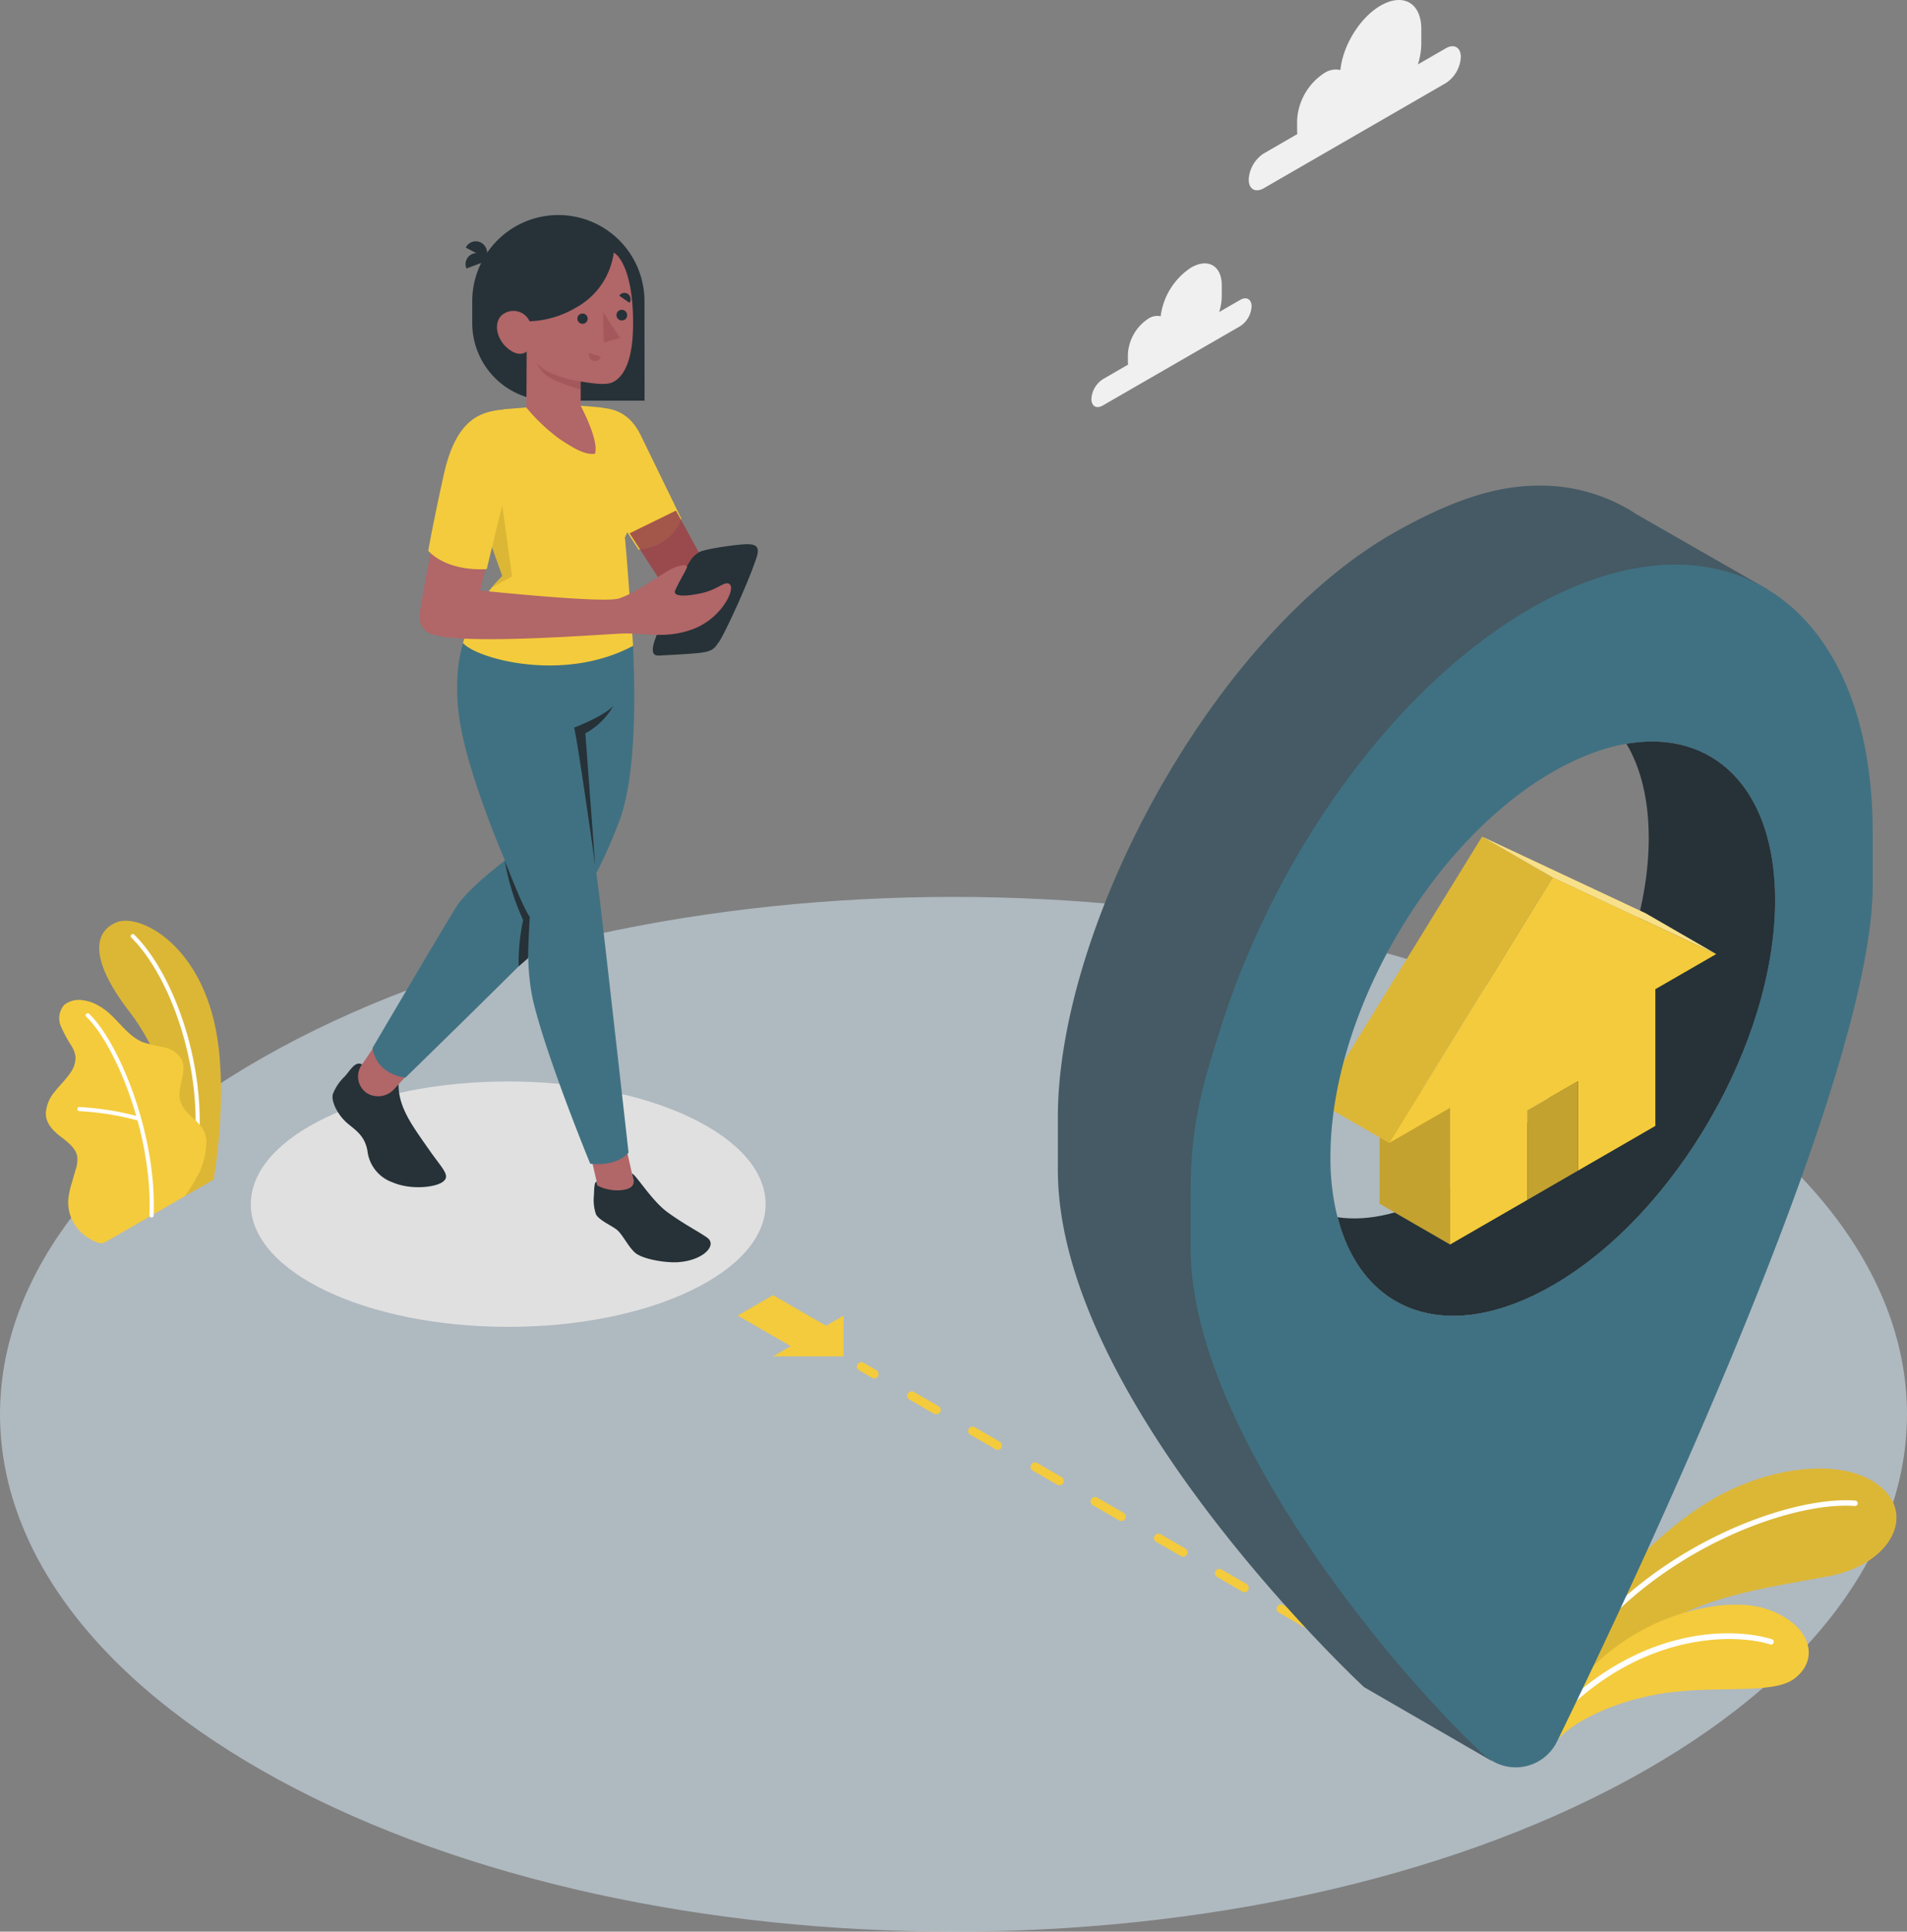 <svg xmlns="http://www.w3.org/2000/svg" width="353.404" height="357.858" viewBox="0 0 353.404 357.858">
  <rect x="0" y="0" width="353.404" height="357.858" fill="#808080" stroke="none"/>
  <g id="Address-amico" transform="translate(-37.791 -38.84)">
    <g id="freepik--Floor--inject-1--inject-104" transform="translate(37.791 205.003)">
      <path id="freepik--floor--inject-1--inject-104-2" data-name="freepik--floor--inject-1--inject-104" d="M89.549,401.122c69.006,37.422,180.887,37.43,249.892,0s69.006-98.122,0-135.552-180.887-37.43-249.892,0S20.535,363.692,89.549,401.122Z" transform="translate(-37.791 -237.498)" fill="#c4d2dc" opacity="0.7"/>
    </g>
    <g id="freepik--Shadow--inject-1--inject-104" transform="translate(84.271 239.19)">
      <ellipse id="freepik--shadow--inject-1--inject-104-2" data-name="freepik--shadow--inject-1--inject-104" cx="47.702" cy="22.734" rx="47.702" ry="22.734" fill="#e0e0e0"/>
    </g>
    <g id="freepik--Plants--inject-1--inject-104" transform="translate(46.28 209.418)">
      <g id="freepik--plants--inject-1--inject-104-2" data-name="freepik--plants--inject-1--inject-104">
        <g id="freepik--plants--inject-1--inject-104-3" data-name="freepik--plants--inject-1--inject-104">
          <path id="Path_1647" data-name="Path 1647" d="M75.62,293.8l5.362-3.061s2.576-14.169.652-26.348c-2.71-17.13-14.37-23.035-18.6-21.337s-5.228,6.775,2.417,16.67C70,265.547,75.771,277.909,75.62,293.8Z" transform="translate(-49.875 -242.776)" fill="#f4cb3c"/>
          <g id="Group_698" data-name="Group 698" transform="translate(9.896)" opacity="0.1">
            <path id="Path_1648" data-name="Path 1648" d="M75.62,293.8l5.362-3.061s2.576-14.169.652-26.348c-2.71-17.13-14.37-23.035-18.6-21.337s-5.228,6.775,2.417,16.67C70,265.547,75.771,277.909,75.62,293.8Z" transform="translate(-59.771 -242.776)"/>
          </g>
          <path id="Path_1649" data-name="Path 1649" d="M78.71,287.483h-.042a.393.393,0,0,1-.326-.435c2.2-16-4.249-33.566-11.493-40.676a.385.385,0,0,1,.535-.552c7.377,7.21,13.952,25.093,11.71,41.336a.385.385,0,0,1-.385.326Z" transform="translate(-51.015 -243.258)" fill="#fff"/>
          <path id="Path_1650" data-name="Path 1650" d="M58.814,305.267c-.836.485-2.593-.577-3.262-1.029a8.13,8.13,0,0,1-2.693-3.086,7.611,7.611,0,0,1-.669-4.55,17.221,17.221,0,0,1,.577-2.417l.678-2.35a6.056,6.056,0,0,0,.343-2.367c-.209-1.606-1.673-2.735-2.928-3.705-1.439-1.071-2.928-2.509-2.919-4.425a6.809,6.809,0,0,1,1.673-4.048c.92-1.171,2.016-2.2,2.852-3.438a4.8,4.8,0,0,0,.979-3,5.061,5.061,0,0,0-.661-1.882,26.473,26.473,0,0,1-2.049-3.764,3.769,3.769,0,0,1,.652-4.007,4.416,4.416,0,0,1,3.346-.836,7.527,7.527,0,0,1,3.095,1.087c3.07,1.673,4.826,5.336,8.08,6.691a34.408,34.408,0,0,0,3.948.962,4.835,4.835,0,0,1,3.229,2.208c1.2,2.392-1.02,5.328-.176,7.871.744,2.242,2.919,3.095,4.182,5.119a4.818,4.818,0,0,1,.569,2.936,14.018,14.018,0,0,1-1.23,4.968,35.775,35.775,0,0,1-2.727,4.467C73.635,296.719,58.939,305.217,58.814,305.267Z" transform="translate(-47.94 -245.643)" fill="#f4cb3c"/>
          <path id="Path_1651" data-name="Path 1651" d="M68.955,301.108h0a.376.376,0,0,1-.368-.393c.627-15.181-6.524-31.935-11.71-36.8a.379.379,0,0,1,.519-.552c5.3,4.96,12.605,22,11.961,37.38a.376.376,0,0,1-.4.368Z" transform="translate(-49.382 -246.126)" fill="#fff"/>
          <path id="Path_1652" data-name="Path 1652" d="M66.389,286.583h-.117A51.445,51.445,0,0,0,55.256,284.8a.385.385,0,0,1,0-.761,52.381,52.381,0,0,1,11.208,1.807.385.385,0,0,1-.109.753Z" transform="translate(-49.083 -249.525)" fill="#fff"/>
        </g>
        <g id="freepik--plants--inject-1--inject-104-4" data-name="freepik--plants--inject-1--inject-104" transform="translate(279.915 101.484)">
          <path id="Path_1653" data-name="Path 1653" d="M390.731,390.875c2.886-6.273,13.383-17.18,23.629-22.333s23.2-6.407,29.334-.586c5.7,5.42.895,13.96-10.037,16.076s-26.649,3.839-34.929,12.354l-13.308,9Z" transform="translate(-383.056 -364.106)" fill="#f4cb3c"/>
          <path id="Path_1654" data-name="Path 1654" d="M390.731,390.875c2.886-6.273,13.383-17.18,23.629-22.333s23.2-6.407,29.334-.586c5.7,5.42.895,13.96-10.037,16.076s-26.649,3.839-34.929,12.354l-13.308,9Z" transform="translate(-383.056 -364.106)" opacity="0.1"/>
          <path id="Path_1655" data-name="Path 1655" d="M386.446,400.389a.51.51,0,0,0,.586-.176c14.027-19.48,39.312-28.924,51.457-28.012a.51.51,0,0,0,.544-.468.5.5,0,0,0-.468-.535c-12.362-.937-38.116,8.649-52.352,28.439a.5.5,0,0,0,.117.7A.326.326,0,0,0,386.446,400.389Z" transform="translate(-383.17 -365.255)" fill="#fff"/>
          <path id="Path_1656" data-name="Path 1656" d="M382.81,419.335c2.626-3.061,9.6-6.9,18.77-8.507,10.146-1.782,21.011.251,25.16-2.852,4.977-3.73,2.944-10.347-5.412-13s-27.234,1.757-36.92,16.988Z" transform="translate(-382.629 -369.037)" fill="#f4cb3c"/>
          <path id="Path_1657" data-name="Path 1657" d="M382.934,415.991a.5.5,0,0,0,.535-.125c14.98-15.323,31.927-15.332,38.794-13.2a.5.5,0,0,0,.627-.335.493.493,0,0,0-.326-.627c-7.595-2.359-24.524-2.183-39.822,13.458a.5.5,0,0,0,0,.711.494.494,0,0,0,.192.117Z" transform="translate(-382.594 -370.075)" fill="#fff"/>
        </g>
      </g>
    </g>
    <g id="freepik--Line--inject-1--inject-104" transform="translate(174.505 278.787)">
      <g id="freepik--line--inject-1--inject-104-2" data-name="freepik--line--inject-1--inject-104">
        <g id="freepik--Arrow--inject-1--inject-104">
          <path id="Path_1658" data-name="Path 1658" d="M201.24,329.491l9.82,5.663-3.27,1.89h13.082v-7.553l-3.27,1.89-9.811-5.671Z" transform="translate(-201.24 -325.71)" fill="#f4cb3c"/>
        </g>
        <g id="freepik--line--inject-1--inject-104-3" data-name="freepik--line--inject-1--inject-104" transform="translate(22.111 12.424)">
          <path id="Path_1659" data-name="Path 1659" d="M230.908,343.58a.787.787,0,0,1-.4-.109l-2.442-1.414a.808.808,0,0,1,.811-1.4l2.442,1.414a.836.836,0,0,1-.41,1.506Z" transform="translate(-227.675 -340.564)" fill="#f4cb3c"/>
          <path id="Path_1660" data-name="Path 1660" d="M335.633,404.047a.787.787,0,0,1-.4-.109l-4.709-2.718a.836.836,0,0,1,.836-1.4l4.7,2.718a.836.836,0,0,1-.4,1.506ZM324.2,397.439a.837.837,0,0,1-.4-.1l-4.709-2.718a.836.836,0,1,1,.836-1.4l4.709,2.718a.836.836,0,0,1-.41,1.5Zm-11.434-6.6a.787.787,0,0,1-.4-.109l-4.709-2.743a.8.8,0,1,1,.811-1.388l4.709,2.718a.836.836,0,0,1-.41,1.5Zm-11.434-6.6a.786.786,0,0,1-.4-.109l-4.709-2.718a.808.808,0,0,1,.811-1.4l4.7,2.718a.836.836,0,0,1-.4,1.506Zm-11.434-6.6a.786.786,0,0,1-.4-.109l-4.709-2.718a.836.836,0,0,1,.836-1.4l4.709,2.718a.808.808,0,0,1-.435,1.506Zm-11.434-6.6a.836.836,0,0,1-.4-.109l-4.709-2.718a.836.836,0,1,1,.836-1.4l4.709,2.718a.809.809,0,0,1-.435,1.506Zm-11.434-6.608a.837.837,0,0,1-.4-.1l-4.709-2.718a.836.836,0,0,1,.836-1.4l4.709,2.718a.836.836,0,0,1-.41,1.5ZM255.6,357.876a.786.786,0,0,1-.4-.109l-4.709-2.718a.808.808,0,0,1,.811-1.4L256,356.37a.836.836,0,0,1-.41,1.506Zm-11.434-6.6a.786.786,0,0,1-.4-.109l-4.709-2.718a.836.836,0,0,1,.836-1.4l4.709,2.718a.779.779,0,0,1-.435,1.464Z" transform="translate(-229.494 -341.618)" fill="#f4cb3c"/>
          <path id="Path_1661" data-name="Path 1661" d="M364.9,420.932a.836.836,0,0,1-.4-.1l-2.442-1.414a.808.808,0,0,1,.811-1.4l2.434,1.414a.836.836,0,0,1-.4,1.5Z" transform="translate(-249.592 -353.217)" fill="#f4cb3c"/>
        </g>
      </g>
    </g>
    <g id="freepik--Pin--inject-1--inject-104" transform="translate(233.833 128.811)">
      <g id="freepik--pin--inject-1--inject-104-2" data-name="freepik--pin--inject-1--inject-104">
        <path id="Path_1662" data-name="Path 1662" d="M403.6,165.572h0l-.753-.435-23.37-13.383a32.219,32.219,0,0,0-18.251-5.345c-8.172,0-16.419,2.961-26.13,8.364-33.934,18.8-62.925,73.02-62.925,108.619V273.2c0,43.143,56.743,95.8,56.743,95.8L352.442,382.6a.1.1,0,0,0,.1.042c-.786-.928,25-38.551,49.349-111.94C428.775,189.435,404.1,166.04,403.6,165.572ZM363.885,294.566c-19.238,11.1-35.322,5.286-39.881-12.622-8.808-1.213-15.173-7.988-17.138-19.112-2.467-35.967,16.62-64.564,43.954-76.174,11.71-4.257,21.48-1.221,26.716,7.578,16.059-2.76,27.552,8.247,27.552,28.974C405.087,249.474,386.619,281.443,363.885,294.566Z" transform="translate(-272.17 -146.406)" fill="#455a64"/>
        <path id="Path_1663" data-name="Path 1663" d="M415.224,232.482c0,26.264-18.443,58.232-41.2,71.356-19.238,11.1-35.322,5.286-39.881-12.622,5.78.836,12.6-.711,19.94-4.952,20.844-12.02,37.723-41.278,37.723-65.317,0-7.143-1.489-13.023-4.132-17.44C403.731,200.748,415.224,211.755,415.224,232.482Z" transform="translate(-282.306 -155.677)" fill="#263238"/>
        <path id="Path_1664" data-name="Path 1664" d="M343.44,300.5l13.073,7.553V282.723L343.44,275.17Z" transform="translate(-283.828 -167.468)" fill="#f4cb3c"/>
        <path id="Path_1665" data-name="Path 1665" d="M343.44,300.5l13.073,7.553V282.723L343.44,275.17Z" transform="translate(-283.828 -167.468)" opacity="0.2"/>
        <path id="Path_1666" data-name="Path 1666" d="M406.178,247.383l-30.3-14.2-30.3,49.2,11.292-6.524v25.327l14.32-8.264v-16.57l9.376-5.412V287.5l14.336-8.281V253.89Z" transform="translate(-284.176 -160.599)" fill="#f4cb3c"/>
        <path id="Path_1667" data-name="Path 1667" d="M360.234,224.15l13.082,7.553-30.3,49.2-13.082-7.553Z" transform="translate(-281.618 -159.122)" fill="#f4cb3c"/>
        <path id="Path_1668" data-name="Path 1668" d="M360.234,224.15l13.082,7.553-10.395,16.876L343.012,280.9l-13.082-7.553Z" transform="translate(-281.618 -159.122)" opacity="0.1"/>
        <path id="Path_1669" data-name="Path 1669" d="M366.16,224.15l13.082,7.553,30.3,14.2-13.082-7.553Z" transform="translate(-287.544 -159.122)" fill="#f4cb3c"/>
        <path id="Path_1670" data-name="Path 1670" d="M366.16,224.15l13.082,7.553,30.3,14.2-13.082-7.553Z" transform="translate(-287.544 -159.122)" fill="#fff" opacity="0.4"/>
        <path id="Path_1671" data-name="Path 1671" d="M376.19,300.3l9.376-5.42V278.32l-9.376,5.412Z" transform="translate(-289.184 -167.983)" fill="#f4cb3c"/>
        <path id="Path_1672" data-name="Path 1672" d="M376.19,300.3l9.376-5.42V278.32l-9.376,5.412Z" transform="translate(-289.184 -167.983)" opacity="0.2"/>
        <path id="Path_1673" data-name="Path 1673" d="M408.409,168.434h0l-.753-.435c-11.342-6.374-26.5-5.52-43.151,4.082-25.093,14.512-46.84,44.992-57.12,76.952-4.082,12.672-5.8,19.38-5.8,31.634v9.845c0,33.248,37.071,77.972,54.41,93.94a7.821,7.821,0,0,0,1.263.954.1.1,0,0,0,.1.042,8.515,8.515,0,0,0,12.128-3.513c14.939-30.588,58.5-122.8,58.5-158.562V213.56C427.982,191.394,420.487,175.695,408.409,168.434ZM328.814,284.807c-.234-.912-.452-1.865-.619-2.844a45.049,45.049,0,0,1-.7-8.314c0-26.264,18.4-58.224,41.2-71.348a49.219,49.219,0,0,1,7.528-3.546,35.507,35.507,0,0,1,6.131-1.673c16.059-2.76,27.552,8.247,27.552,28.974,0,26.264-18.443,58.232-41.2,71.356C349.482,308.528,333.373,302.715,328.814,284.807Z" transform="translate(-276.981 -149.268)" fill="#407182"/>
      </g>
    </g>
    <g id="freepik--Character--inject-1--inject-104" transform="translate(99.408 78.679)">
      <g id="freepik--character--inject-1--inject-104-2" data-name="freepik--character--inject-1--inject-104">
        <path id="Path_1678" data-name="Path 1678" d="M171.4,129.21c2.509.217,5.152,1.3,6.967,5.019l7.528,15.457s-1.271,5.085-7.9,5.763l-2.626-4.032Z" transform="translate(-121.262 -93.461)" fill="#f4cb3c"/>
        <path id="Path_1674" data-name="Path 1674" d="M174.355,120.856H156.79a14.37,14.37,0,0,1-14.37-14.37v-4.057A15.959,15.959,0,0,1,158.379,86.47h0a15.959,15.959,0,0,1,15.959,15.959Z" transform="translate(-116.522 -86.47)" fill="#263238"/>
        <path id="Path_1675" data-name="Path 1675" d="M144.739,95.434,141,93.452a2.041,2.041,0,0,1,2.8-.928A2.217,2.217,0,0,1,144.739,95.434Z" transform="translate(-116.29 -87.421)" fill="#263238"/>
        <path id="Path_1676" data-name="Path 1676" d="M145.038,96.282l-3.931,1.472a2.041,2.041,0,0,1,1.146-2.718,2.225,2.225,0,0,1,2.785,1.246Z" transform="translate(-116.28 -87.851)" fill="#263238"/>
        <path id="Path_1677" data-name="Path 1677" d="M185.879,151.93l4.835,8.858L184,166.551l-6.717-10.414Z" transform="translate(-122.224 -97.177)" fill="#9a4a4d"/>
        <path id="Path_1679" data-name="Path 1679" d="M171.4,129.21c2.509.217,5.152,1.3,6.967,5.019l7.528,15.457s-1.271,5.085-7.9,5.763l-2.626-4.032Z" transform="translate(-121.262 -93.461)" fill="#f4cb3c" opacity="0.1"/>
        <path id="Path_1680" data-name="Path 1680" d="M116.93,274.57c-1.263-.652-2.058.945-3.2,2.233a8.9,8.9,0,0,0-2.233,3.346c-.276,1.522,1.1,3.906,2.61,5.228s3.27,2.258,3.822,5.144a7.038,7.038,0,0,0,4.667,5.9c3.279,1.414,7.67.962,9.159,0,1.765-1.146.151-2.392-2.317-5.93-3.229-4.617-5.746-7.921-5.746-12.229Z" transform="translate(-111.457 -117.213)" fill="#263238"/>
        <path id="Path_1681" data-name="Path 1681" d="M120.441,270.07l-2.651,3.889a3.73,3.73,0,0,0,.9,5.169l.084.059a4.015,4.015,0,0,0,5.077-.786l4.132-4.517Z" transform="translate(-112.384 -116.501)" fill="#b16668"/>
        <path id="Path_1682" data-name="Path 1682" d="M168.616,181.078c.167,4.952,1.037,23-2.576,32.479a88.879,88.879,0,0,1-7.528,15.449c-1.079,1.849-32.086,32.035-32.086,32.035s-5.27-.385-6.106-5.487c0,0,12.705-21.605,15.457-26.03s12.5-11.225,12.5-11.225l-.887-41.529Z" transform="translate(-112.907 -101.24)" fill="#407182"/>
        <rect id="Rectangle_367" data-name="Rectangle 367" width="6.725" height="9.795" transform="translate(56.46 181.761) rotate(167.19)" fill="#b16668"/>
        <path id="Path_1683" data-name="Path 1683" d="M160.757,196.094a41.77,41.77,0,0,0,6-6.9C171.773,182.268,171,176.12,171,176.12h-2.058l-27.109.552c-2.693,4.408-3.279,11.091-2.367,17.565,1.882,13.508,13.073,36.887,13.073,36.887-.159,1.849-.937,9.611.836,16.494,2.785,10.874,10.363,29.275,10.363,29.275s4.743.678,7.1-2.066c0,0-4.182-37.313-5.328-46.84C164.262,217.6,160.757,196.094,160.757,196.094Z" transform="translate(-115.973 -101.134)" fill="#407182"/>
        <path id="Path_1684" data-name="Path 1684" d="M176.656,299.717l-.217-.937c.694.134,3.638,5.019,6.558,7.143,3.2,2.325,5.972,3.7,7.4,4.751,1.907,1.4-.836,4.274-5.562,4.525-2.334.125-6.583-.586-7.9-1.823s-2.258-3.346-3.3-4.182-3.145-1.673-3.856-2.819a8.15,8.15,0,0,1-.4-3.53c.05-1.338.075-2.576.5-2.559a5.785,5.785,0,0,0,.159.719,8.213,8.213,0,0,0,3.99.878C175.142,301.816,177.2,301.557,176.656,299.717Z" transform="translate(-120.931 -121.197)" fill="#263238"/>
        <path id="Path_1685" data-name="Path 1685" d="M168.9,224.725s-3.162-22.458-3.9-25.52c0,0,5.571-2.125,7.285-4.065a13.27,13.27,0,0,1-5.211,5.136Z" transform="translate(-120.215 -104.245)" fill="#263238"/>
        <path id="Path_1686" data-name="Path 1686" d="M149.64,229.47s3.262,8.557,4.617,10.405c0,0-.343,6.365-.293,7.653l-1.765,1.531a37.9,37.9,0,0,1,.836-8.582,43.863,43.863,0,0,1-3.4-11.007Z" transform="translate(-117.703 -109.86)" fill="#263238"/>
        <path id="Path_1687" data-name="Path 1687" d="M170.373,153.12c.427,3.931,1.522,20.074,1.522,20.074-12.973,6.926-29.066,2.334-31.525-.519a27.443,27.443,0,0,1,7.285-12.4l-4.182-11.71s-.5-1.2-.493-1.213c.259-.435,6.533-6.089,3.446-15.056a2.258,2.258,0,0,1,1.966-2.969l3.722-.3,10.1-.3c2.409.142,4.132.368,4.132.368,1.547,1.455,3.99,5.428,5.571,9.477C172.916,141.218,174.02,145.392,170.373,153.12Z" transform="translate(-116.187 -93.382)" fill="#f4cb3c"/>
        <path id="Path_1688" data-name="Path 1688" d="M147.208,156.4l1.48-5.73L150.52,163.9l-3.705,2.058,1.89-2.066-1.915-5.345Z" transform="translate(-117.237 -96.971)" opacity="0.1"/>
        <path id="Path_1689" data-name="Path 1689" d="M169.547,94.78c1.673,1,3.772,5.236,3.563,14.119-.176,7.528-2.618,9.4-3.839,9.937s-3.588.209-5.855-.176v4.525s3.421,6.332,2.651,8.858c-1.673.284-3.772-.836-6.742-2.852a34.778,34.778,0,0,1-5.972-5.679l.05-10.4s-1.355,1.313-3.647-.694c-1.89-1.673-2.509-4.441-1.054-5.947a3.3,3.3,0,0,1,5.244,1.046,18.218,18.218,0,0,0,8.548-2.509,13.726,13.726,0,0,0,7.051-10.23Z" transform="translate(-117.418 -87.829)" fill="#b16668"/>
        <path id="Path_1690" data-name="Path 1690" d="M167.627,109.217a.954.954,0,1,1-1-.937A.97.97,0,0,1,167.627,109.217Z" transform="translate(-120.333 -90.037)" fill="#263238"/>
        <g id="Group_699" data-name="Group 699" transform="translate(47.485 25.536)" opacity="0.5" style="mix-blend-mode: multiply;isolation: isolate">
          <path id="Path_1691" data-name="Path 1691" d="M168.28,117l2.2.7a1.138,1.138,0,0,1-1.43.786A1.2,1.2,0,0,1,168.28,117Z" transform="translate(-168.229 -117)" fill="#9a4a4d"/>
        </g>
        <path id="Path_1692" data-name="Path 1692" d="M176.9,105.558l-1.9-1.322a1.112,1.112,0,0,1,1.589-.326,1.2,1.2,0,0,1,.309,1.648Z" transform="translate(-121.851 -89.289)" fill="#263238"/>
        <path id="Path_1693" data-name="Path 1693" d="M176.354,108.4a.954.954,0,0,1-.9,1.029.987.987,0,1,1,.895-1.029Z" transform="translate(-121.75 -89.902)" fill="#263238"/>
        <g id="Group_700" data-name="Group 700" transform="translate(50.138 17.958)" opacity="0.5" style="mix-blend-mode: multiply;isolation: isolate">
          <path id="Path_1694" data-name="Path 1694" d="M171.4,107.94l.151,5.7,3-.928Z" transform="translate(-171.4 -107.94)" fill="#9a4a4d"/>
        </g>
        <g id="Group_701" data-name="Group 701" transform="translate(37.775 27.109)" opacity="0.5" style="mix-blend-mode: multiply;isolation: isolate">
          <path id="Path_1695" data-name="Path 1695" d="M164.809,122.6c-2.426-.318-7.411-1.748-8.189-3.722a5.119,5.119,0,0,0,1.748,2.509c1.489,1.271,6.441,2.71,6.441,2.71Z" transform="translate(-156.62 -118.88)" fill="#9a4a4d"/>
        </g>
        <path id="Path_1696" data-name="Path 1696" d="M130.772,172.11c.059-.836,1.589-9.51,2.635-14.37l10.221,3.128-1.673,6.817-8.49,8.222A3.346,3.346,0,0,1,130.772,172.11Z" transform="translate(-114.61 -98.128)" fill="#b16668"/>
        <path id="Path_1697" data-name="Path 1697" d="M147.108,129.49c-3.923.343-9.092.928-11.551,12.095-2.309,10.464-2.877,14.119-2.877,14.119s3.02,3.822,10.832,3.4l2.869-11.9C151.608,140.322,149.927,135.4,147.108,129.49Z" transform="translate(-114.929 -93.507)" fill="#f4cb3c"/>
        <path id="Path_1698" data-name="Path 1698" d="M188.292,164.281c1.405-2.61,1.757-2.727,2.585-3.346s5.964-1.338,8.088-1.514c2.509-.209,3.388.251,2.693,2.4-1.489,4.6-6.006,14.37-7.018,15.725-.661.836-.795,1.673-3.605,1.974-2.626.259-5.922.4-6.892.46s-2.309.3-1.439-2.551a93.94,93.94,0,0,1,3.839-9.477C187.623,165.644,188.292,164.281,188.292,164.281Z" transform="translate(-123.065 -98.395)" fill="#263238"/>
        <path id="Path_1699" data-name="Path 1699" d="M142.515,168.714s22.717,2.4,25.653,1.489,6.9-3.856,9.025-5.069,3.647-1.322,3.647-.836-1.815,3.287-2.225,4.433,1.957,1.146,5.069.435,4.358-2.509,5.169-1.472-1.723,6.231-6.892,8.164-9.008.652-13.274.836-28.74,2.091-34.67.226a5.228,5.228,0,0,1,2.049-5.019A18.293,18.293,0,0,1,142.515,168.714Z" transform="translate(-115.137 -99.156)" fill="#b16668"/>
      </g>
    </g>
    <g id="freepik--Clouds--inject-1--inject-104" transform="translate(240.048 38.84)">
      <g id="freepik--clouds--inject-1--inject-104-2" data-name="freepik--clouds--inject-1--inject-104">
        <path id="Path_1700" data-name="Path 1700" d="M317.245,67.27l6.231-3.6a5.536,5.536,0,0,1-.05-.761V61.106a11.133,11.133,0,0,1,5.019-8.716,3.9,3.9,0,0,1,3-.577c.46-4.567,3.622-9.728,7.469-11.944,4.182-2.4,7.528-.46,7.528,4.349v2.693a13.014,13.014,0,0,1-.636,3.864l5.177-2.986c1.539-.887,2.785-.167,2.785,1.614a6.173,6.173,0,0,1-2.785,4.835l-33.742,19.48c-1.539.887-2.785.167-2.785-1.614a6.173,6.173,0,0,1,2.785-4.835Z" transform="translate(-285.302 -38.84)" fill="#f0f0f0"/>
        <path id="Path_1701" data-name="Path 1701" d="M281.708,118.643l4.7-2.718a4.183,4.183,0,0,1-.042-.577v-1.355a8.414,8.414,0,0,1,3.8-6.583,2.928,2.928,0,0,1,2.267-.435,12.706,12.706,0,0,1,5.638-9.017c3.137-1.815,5.688-.343,5.688,3.279v2.041a9.778,9.778,0,0,1-.485,2.911l3.906-2.25c1.163-.669,2.108-.125,2.108,1.213a4.676,4.676,0,0,1-2.108,3.655l-25.469,14.7c-1.163.678-2.108.134-2.108-1.213a4.651,4.651,0,0,1,2.108-3.647Z" transform="translate(-279.6 -48.382)" fill="#f0f0f0"/>
      </g>
    </g>
  </g>
</svg>
